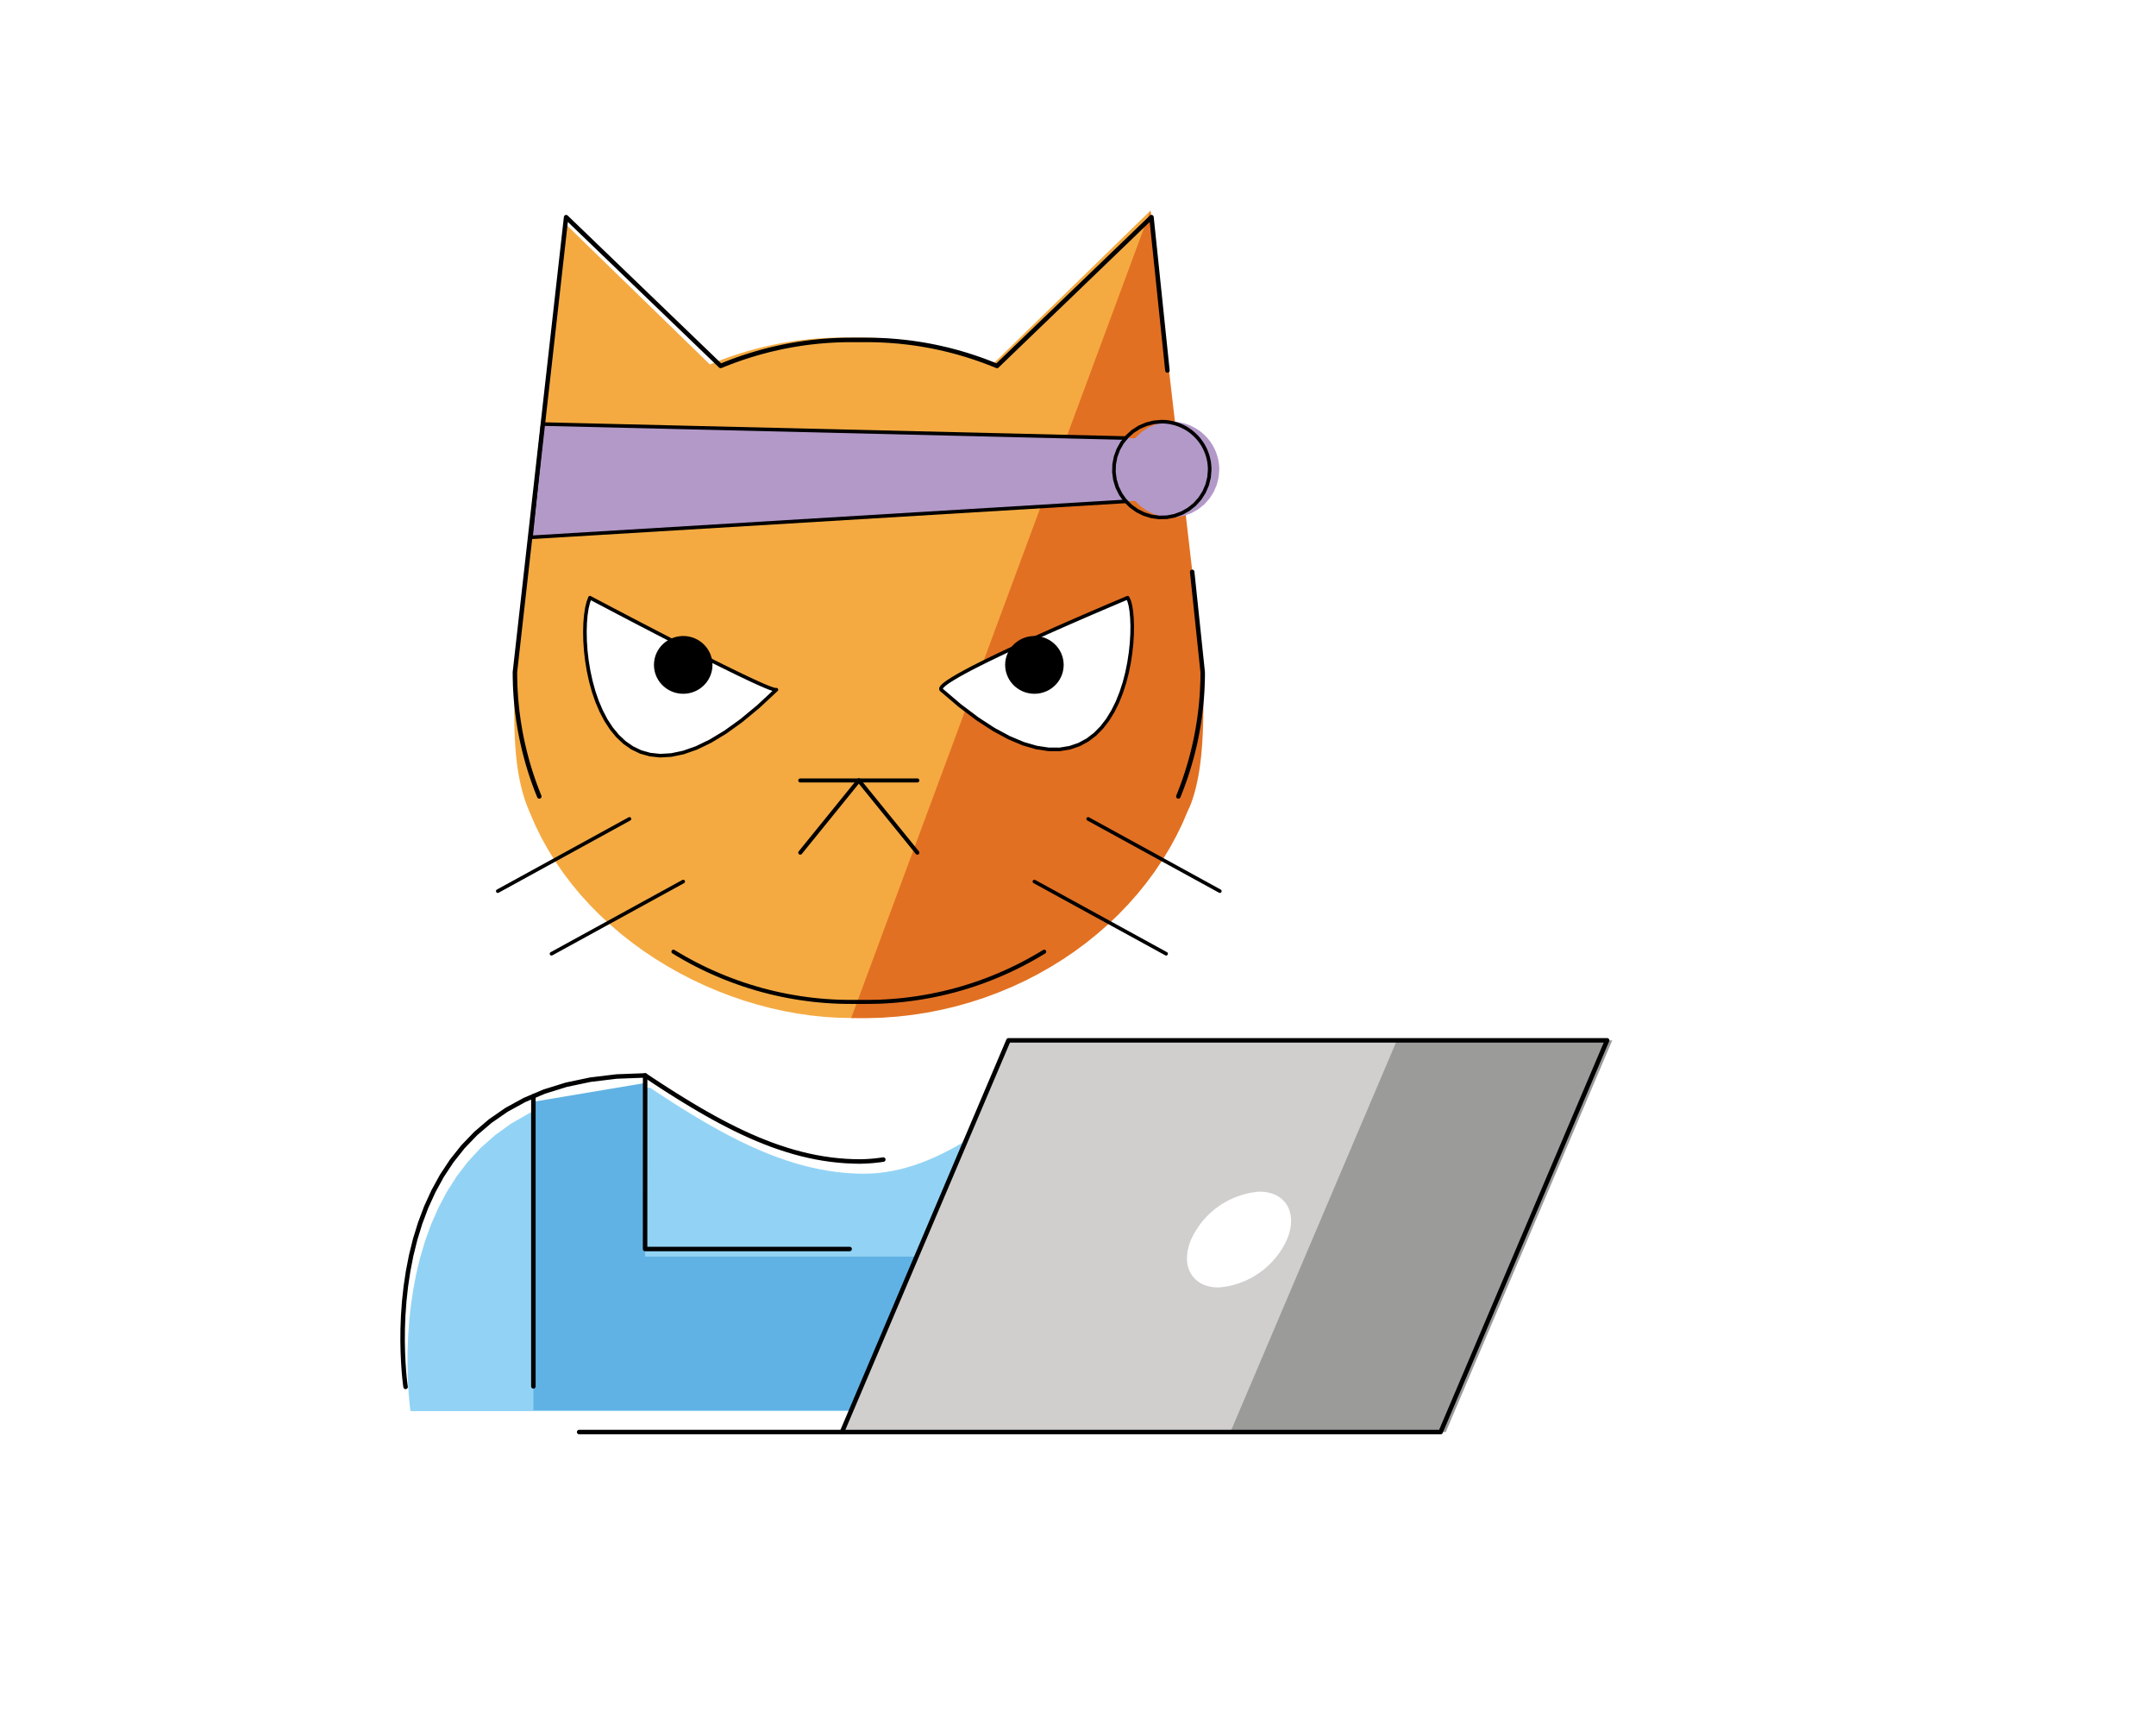 <?xml version='1.0' encoding='UTF-8' ?>
<svg xmlns='http://www.w3.org/2000/svg' xmlns:xlink='http://www.w3.org/1999/xlink' class='svglite' data-engine-version='2.0' width='720.00pt' height='576.00pt' viewBox='0 0 720.00 576.00'>
<defs>
  <style type='text/css'><![CDATA[
    .svglite line, .svglite polyline, .svglite polygon, .svglite path, .svglite rect, .svglite circle {
      fill: none;
      stroke: #000000;
      stroke-linecap: round;
      stroke-linejoin: round;
      stroke-miterlimit: 10.00;
    }
  ]]></style>
</defs>
<rect width='100%' height='100%' style='stroke: none; fill: #FFFFFF;'/>
<defs>
  <clipPath id='cpMC4wMHw3MjAuMDB8MC4wMHw1NzYuMDA='>
    <rect x='0.00' y='0.00' width='720.00' height='576.00' />
  </clipPath>
</defs>
<g clip-path='url(#cpMC4wMHw3MjAuMDB8MC4wMHw1NzYuMDA=)'>
<path d='M 137.08 471.19 L 137.08 471.19 L 137.03 470.81 L 136.89 469.72 L 136.71 467.96 L 136.50 465.59 L 136.31 462.67 L 136.16 459.23 L 136.08 455.35 L 136.11 451.07 L 136.28 446.44 L 136.62 441.52 L 137.16 436.36 L 137.93 431.02 L 138.96 425.54 L 140.29 419.98 L 141.95 414.40 L 143.96 408.84 L 146.37 403.36 L 149.19 398.02 L 152.47 392.86 L 156.23 387.94 L 160.51 383.31 L 165.34 379.03 L 170.74 375.15 L 176.75 371.72 L 183.41 368.79 L 190.74 366.42 L 198.77 364.66 L 207.54 363.57 L 217.08 363.19 L 217.08 363.19 L 219.71 364.93 L 222.31 366.64 L 224.89 368.30 L 227.45 369.92 L 229.99 371.49 L 232.51 373.02 L 235.02 374.51 L 237.51 375.94 L 239.98 377.32 L 242.45 378.66 L 244.90 379.93 L 247.35 381.16 L 249.79 382.32 L 252.22 383.43 L 254.65 384.48 L 257.07 385.46 L 259.50 386.39 L 261.92 387.24 L 264.35 388.03 L 266.78 388.76 L 269.21 389.41 L 271.66 389.99 L 274.11 390.50 L 276.57 390.93 L 279.04 391.29 L 281.53 391.57 L 284.03 391.77 L 286.54 391.89 L 289.08 391.93 L 288.08 391.93 L 288.08 391.93 L 290.60 391.87 L 293.09 391.70 L 295.54 391.40 L 297.95 391.00 L 300.34 390.49 L 302.70 389.88 L 305.03 389.17 L 307.35 388.37 L 309.65 387.47 L 311.93 386.50 L 314.21 385.44 L 316.47 384.30 L 318.73 383.10 L 320.99 381.82 L 323.26 380.49 L 325.52 379.09 L 327.80 377.64 L 330.09 376.14 L 332.39 374.60 L 334.71 373.01 L 337.05 371.38 L 339.41 369.73 L 341.80 368.04 L 344.22 366.34 L 346.67 364.61 L 349.16 362.87 L 351.69 361.11 L 354.26 359.35 L 356.88 357.59 L 356.88 357.59 L 369.19 357.99 L 380.40 359.14 L 390.54 360.99 L 399.66 363.48 L 407.83 366.56 L 415.08 370.17 L 421.46 374.25 L 427.03 378.76 L 431.84 383.62 L 435.93 388.80 L 439.35 394.23 L 442.16 399.85 L 444.39 405.61 L 446.11 411.45 L 447.36 417.33 L 448.19 423.17 L 448.65 428.94 L 448.79 434.56 L 448.66 439.98 L 448.30 445.16 L 447.78 450.03 L 447.13 454.53 L 446.40 458.62 L 445.65 462.22 L 444.93 465.30 L 444.28 467.80 L 443.76 469.64 L 443.41 470.80 L 443.28 471.19 Z' style='fill-rule: nonzero; fill: #92D3F5; stroke-width: 0.75; stroke: none; stroke-linecap: butt; stroke-linejoin: miter; stroke-miterlimit: 4.00;' />
<polyline points='137.08,471.19 137.08,471.19 137.03,470.81 136.89,469.72 136.71,467.96 136.50,465.59 136.31,462.67 136.16,459.23 136.08,455.35 136.11,451.07 136.28,446.44 136.62,441.52 137.16,436.36 137.93,431.02 138.96,425.54 140.29,419.98 141.95,414.40 143.96,408.84 146.37,403.36 149.19,398.02 152.47,392.86 156.23,387.94 160.51,383.31 165.34,379.03 170.74,375.15 176.75,371.72 183.41,368.79 190.74,366.42 198.77,364.66 207.54,363.57 217.08,363.19 217.08,363.19 219.71,364.93 222.31,366.64 224.89,368.30 227.45,369.92 229.99,371.49 232.51,373.02 235.02,374.51 237.51,375.94 239.98,377.32 242.45,378.66 244.90,379.93 247.35,381.16 249.79,382.32 252.22,383.43 254.65,384.48 257.07,385.46 259.50,386.39 261.92,387.24 264.35,388.03 266.78,388.76 269.21,389.41 271.66,389.99 274.11,390.50 276.57,390.93 279.04,391.29 281.53,391.57 284.03,391.77 286.54,391.89 289.08,391.93 288.08,391.93 288.08,391.93 290.60,391.87 293.09,391.70 295.54,391.40 297.95,391.00 300.34,390.49 302.70,389.88 305.03,389.17 307.35,388.37 309.65,387.47 311.93,386.50 314.21,385.44 316.47,384.30 318.73,383.10 320.99,381.82 323.26,380.49 325.52,379.09 327.80,377.64 330.09,376.14 332.39,374.60 334.71,373.01 337.05,371.38 339.41,369.73 341.80,368.04 344.22,366.34 346.67,364.61 349.16,362.87 351.69,361.11 354.26,359.35 356.88,357.59 356.88,357.59 369.19,357.99 380.40,359.14 390.54,360.99 399.66,363.48 407.83,366.56 415.08,370.17 421.46,374.25 427.03,378.76 431.84,383.62 435.93,388.80 439.35,394.23 442.16,399.85 444.39,405.61 446.11,411.45 447.36,417.33 448.19,423.17 448.65,428.94 448.79,434.56 448.66,439.98 448.30,445.16 447.78,450.03 447.13,454.53 446.40,458.62 445.65,462.22 444.93,465.30 444.28,467.80 443.76,469.64 443.41,470.80 443.28,471.19 ' style='stroke-width: 0.75; stroke: none; stroke-linecap: butt; stroke-linejoin: miter; stroke-miterlimit: 4.00;' />
<polygon points='394.38,470.89 394.38,367.89 358.45,361.62 358.45,419.58 215.43,419.58 215.45,361.62 178.12,367.89 178.12,470.89 394.38,470.89 ' style='stroke-width: 0.75; stroke: none; stroke-linecap: butt; stroke-linejoin: miter; stroke-miterlimit: 4.00; fill: #61B2E4;' />
<polygon points='536.70,347.38 481.10,478.18 281.18,478.18 336.78,347.38 536.70,347.38 ' style='stroke-width: 0.75; stroke: none; stroke-linecap: butt; stroke-linejoin: miter; stroke-miterlimit: 4.00; fill: #D0CFCE;' />
<polygon points='538.42,347.38 482.82,478.18 481.06,478.18 410.90,478.18 466.50,347.38 536.66,347.38 538.42,347.38 ' style='stroke-width: 0.75; stroke: none; stroke-linecap: butt; stroke-linejoin: miter; stroke-miterlimit: 4.00; fill: #9B9B9A;' />
<path d='M 393.30 270.31 L 393.30 270.31 L 391.47 274.63 L 389.45 278.84 L 387.26 282.93 L 384.90 286.92 L 382.38 290.78 L 379.69 294.52 L 376.86 298.14 L 373.87 301.62 L 370.73 304.98 L 367.46 308.21 L 364.04 311.29 L 360.49 314.24 L 356.82 317.04 L 353.02 319.70 L 349.10 322.20 L 345.07 324.56 L 340.93 326.76 L 336.68 328.80 L 332.33 330.68 L 327.88 332.40 L 323.34 333.94 L 318.72 335.32 L 314.01 336.52 L 309.22 337.55 L 304.36 338.40 L 299.43 339.06 L 294.43 339.54 L 289.37 339.83 L 284.26 339.93 L 284.26 339.93 L 279.81 339.83 L 275.34 339.55 L 270.85 339.09 L 266.35 338.44 L 261.85 337.62 L 257.36 336.62 L 252.89 335.45 L 248.45 334.11 L 244.05 332.60 L 239.68 330.92 L 235.37 329.09 L 231.13 327.09 L 226.95 324.93 L 222.85 322.62 L 218.84 320.16 L 214.93 317.55 L 211.13 314.79 L 207.43 311.89 L 203.87 308.84 L 200.43 305.66 L 197.13 302.34 L 193.98 298.89 L 191.00 295.30 L 188.17 291.59 L 185.53 287.75 L 183.06 283.79 L 180.79 279.71 L 178.73 275.50 L 176.87 271.19 L 176.28 269.74 L 176.28 269.74 L 175.74 268.36 L 175.25 266.95 L 174.80 265.53 L 174.39 264.09 L 174.02 262.63 L 173.69 261.16 L 173.38 259.67 L 173.11 258.17 L 172.87 256.65 L 172.66 255.12 L 172.48 253.59 L 172.32 252.04 L 172.18 250.48 L 172.07 248.91 L 171.97 247.33 L 171.90 245.75 L 171.84 244.17 L 171.79 242.57 L 171.76 240.98 L 171.74 239.38 L 171.73 237.79 L 171.73 236.19 L 171.73 234.59 L 171.74 232.99 L 171.75 231.40 L 171.76 229.81 L 171.77 228.22 L 171.78 226.64 L 171.78 225.07 L 189.01 74.96 L 237.07 121.70 L 237.07 121.70 L 238.53 121.10 L 240.00 120.52 L 241.48 119.95 L 242.97 119.41 L 244.46 118.89 L 245.96 118.39 L 247.47 117.91 L 248.98 117.45 L 250.50 117.01 L 252.03 116.59 L 253.56 116.19 L 255.10 115.81 L 256.64 115.46 L 258.19 115.13 L 259.74 114.81 L 261.29 114.52 L 262.85 114.25 L 264.42 114.01 L 265.98 113.78 L 267.55 113.58 L 269.12 113.39 L 270.70 113.23 L 272.27 113.09 L 273.85 112.97 L 275.43 112.88 L 277.01 112.80 L 278.59 112.75 L 280.18 112.72 L 281.76 112.71 L 286.75 112.71 L 286.75 112.71 L 288.34 112.72 L 289.92 112.75 L 291.50 112.80 L 293.08 112.88 L 294.66 112.97 L 296.24 113.09 L 297.81 113.23 L 299.39 113.39 L 300.96 113.58 L 302.53 113.78 L 304.10 114.01 L 305.66 114.25 L 307.22 114.52 L 308.77 114.81 L 310.32 115.13 L 311.87 115.46 L 313.41 115.81 L 314.95 116.19 L 316.48 116.59 L 318.01 117.01 L 319.53 117.45 L 321.04 117.91 L 322.55 118.39 L 324.05 118.89 L 325.54 119.41 L 327.03 119.95 L 328.51 120.52 L 329.98 121.10 L 331.44 121.70 L 384.20 70.32 L 401.69 227.41 L 401.69 227.41 L 401.69 228.93 L 401.66 230.45 L 401.61 231.96 L 401.54 233.48 L 401.45 234.99 L 401.34 236.50 L 401.21 238.02 L 401.06 239.53 L 400.90 241.03 L 400.71 242.54 L 400.50 244.04 L 400.27 245.54 L 400.02 247.04 L 399.75 248.53 L 399.46 250.02 L 399.15 251.51 L 398.82 252.99 L 398.48 254.46 L 398.11 255.94 L 397.72 257.40 L 397.32 258.86 L 396.89 260.32 L 396.45 261.77 L 395.98 263.21 L 395.50 264.65 L 394.99 266.08 L 394.47 267.51 L 393.93 268.93 L 393.37 270.34 Z' style='fill-rule: nonzero; fill: #F4AA41; stroke-width: 0.75; stroke: none; stroke-linecap: butt; stroke-linejoin: miter; stroke-miterlimit: 4.00;' />
<polyline points='393.30,270.31 393.30,270.31 391.47,274.63 389.45,278.84 387.26,282.93 384.90,286.92 382.38,290.78 379.69,294.52 376.86,298.14 373.87,301.62 370.73,304.98 367.46,308.21 364.04,311.29 360.49,314.24 356.82,317.04 353.02,319.70 349.10,322.20 345.07,324.56 340.93,326.76 336.68,328.80 332.33,330.68 327.88,332.40 323.34,333.94 318.72,335.32 314.01,336.52 309.22,337.55 304.36,338.40 299.43,339.06 294.43,339.54 289.37,339.83 284.26,339.93 284.26,339.93 279.81,339.83 275.34,339.55 270.85,339.09 266.35,338.44 261.85,337.62 257.36,336.62 252.89,335.45 248.45,334.11 244.05,332.60 239.68,330.92 235.37,329.09 231.13,327.09 226.95,324.93 222.85,322.62 218.84,320.16 214.93,317.55 211.13,314.79 207.43,311.89 203.87,308.84 200.43,305.66 197.13,302.34 193.98,298.89 191.00,295.30 188.17,291.59 185.53,287.75 183.06,283.79 180.79,279.71 178.73,275.50 176.87,271.19 176.28,269.74 176.28,269.74 175.74,268.36 175.25,266.95 174.80,265.53 174.39,264.09 174.02,262.63 173.69,261.16 173.38,259.67 173.11,258.17 172.87,256.65 172.66,255.12 172.48,253.59 172.32,252.04 172.18,250.48 172.07,248.91 171.97,247.33 171.90,245.75 171.84,244.17 171.79,242.57 171.76,240.98 171.74,239.38 171.73,237.79 171.73,236.19 171.73,234.59 171.74,232.99 171.75,231.40 171.76,229.81 171.77,228.22 171.78,226.64 171.78,225.07 189.01,74.96 237.07,121.70 237.07,121.70 238.53,121.10 240.00,120.52 241.48,119.95 242.97,119.41 244.46,118.89 245.96,118.39 247.47,117.91 248.98,117.45 250.50,117.01 252.03,116.59 253.56,116.19 255.10,115.81 256.64,115.46 258.19,115.13 259.74,114.81 261.29,114.52 262.85,114.25 264.42,114.01 265.98,113.78 267.55,113.58 269.12,113.39 270.70,113.23 272.27,113.09 273.85,112.97 275.43,112.88 277.01,112.80 278.59,112.75 280.18,112.72 281.76,112.71 286.75,112.71 286.75,112.71 288.34,112.72 289.92,112.75 291.50,112.80 293.08,112.88 294.66,112.97 296.24,113.09 297.81,113.23 299.39,113.39 300.96,113.58 302.53,113.78 304.10,114.01 305.66,114.25 307.22,114.52 308.77,114.81 310.32,115.13 311.87,115.46 313.41,115.81 314.95,116.19 316.48,116.59 318.01,117.01 319.53,117.45 321.04,117.91 322.55,118.39 324.05,118.89 325.54,119.41 327.03,119.95 328.51,120.52 329.98,121.10 331.44,121.70 384.20,70.32 401.69,227.41 401.69,227.41 401.69,228.93 401.66,230.45 401.61,231.96 401.54,233.48 401.45,234.99 401.34,236.50 401.21,238.02 401.06,239.53 400.90,241.03 400.71,242.54 400.50,244.04 400.27,245.54 400.02,247.04 399.75,248.53 399.46,250.02 399.15,251.51 398.82,252.99 398.48,254.46 398.11,255.94 397.72,257.40 397.32,258.86 396.89,260.32 396.45,261.77 395.98,263.21 395.50,264.65 394.99,266.08 394.47,267.51 393.93,268.93 393.37,270.34 ' style='stroke-width: 0.75; stroke: none; stroke-linecap: butt; stroke-linejoin: miter; stroke-miterlimit: 4.00;' />
<path d='M 284.26 339.93 L 284.26 339.93 L 289.40 339.98 L 294.50 339.83 L 299.57 339.46 L 304.59 338.89 L 309.55 338.13 L 314.46 337.16 L 319.30 336.01 L 324.06 334.66 L 328.75 333.14 L 333.36 331.43 L 337.88 329.55 L 342.30 327.50 L 346.61 325.28 L 350.82 322.89 L 354.92 320.35 L 358.89 317.66 L 362.74 314.81 L 366.45 311.82 L 370.03 308.69 L 373.46 305.42 L 376.74 302.01 L 379.86 298.48 L 382.82 294.82 L 385.61 291.04 L 388.22 287.14 L 390.66 283.13 L 392.90 279.01 L 394.95 274.79 L 396.80 270.46 L 397.32 269.39 L 397.32 269.39 L 397.86 268.00 L 398.35 266.57 L 398.80 265.11 L 399.21 263.62 L 399.58 262.09 L 399.91 260.54 L 400.22 258.96 L 400.49 257.36 L 400.73 255.74 L 400.94 254.10 L 401.13 252.44 L 401.28 250.76 L 401.42 249.08 L 401.53 247.38 L 401.63 245.68 L 401.71 243.97 L 401.76 242.26 L 401.81 240.54 L 401.84 238.83 L 401.86 237.12 L 401.87 235.41 L 401.88 233.72 L 401.87 232.03 L 401.87 230.35 L 401.86 228.69 L 401.84 227.05 L 401.83 225.42 L 401.83 223.82 L 401.82 222.24 L 384.20 70.32 Z' style='fill-rule: nonzero; fill: #E27022; stroke-width: 0.75; stroke: none; stroke-linecap: butt; stroke-linejoin: miter; stroke-miterlimit: 4.00;' />
<polyline points='284.26,339.93 284.26,339.93 289.40,339.98 294.50,339.83 299.57,339.46 304.59,338.89 309.55,338.13 314.46,337.16 319.30,336.01 324.06,334.66 328.75,333.14 333.36,331.43 337.88,329.55 342.30,327.50 346.61,325.28 350.82,322.89 354.92,320.35 358.89,317.66 362.74,314.81 366.45,311.82 370.03,308.69 373.46,305.42 376.74,302.01 379.86,298.48 382.82,294.82 385.61,291.04 388.22,287.14 390.66,283.13 392.90,279.01 394.95,274.79 396.80,270.46 397.32,269.39 397.32,269.39 397.86,268.00 398.35,266.57 398.80,265.11 399.21,263.62 399.58,262.09 399.91,260.54 400.22,258.96 400.49,257.36 400.73,255.74 400.94,254.10 401.13,252.44 401.28,250.76 401.42,249.08 401.53,247.38 401.63,245.68 401.71,243.97 401.76,242.26 401.81,240.54 401.84,238.83 401.86,237.12 401.87,235.41 401.88,233.72 401.87,232.03 401.87,230.35 401.86,228.69 401.84,227.05 401.83,225.42 401.83,223.82 401.82,222.24 384.20,70.32 ' style='stroke-width: 0.75; stroke: none; stroke-linecap: butt; stroke-linejoin: miter; stroke-miterlimit: 4.00;' />
<polygon points='181.22,141.60 177.32,179.42 394.38,166.30 392.11,146.66 181.22,141.60 ' style='stroke-width: 0.75; stroke: none; stroke-linecap: butt; stroke-linejoin: miter; stroke-miterlimit: 4.00; fill: #B399C8;' />
<path d='M 407.18 156.80 L 407.18 156.80 L 406.97 159.39 L 406.34 161.91 L 405.31 164.29 L 403.92 166.48 L 402.18 168.42 L 400.16 170.04 L 397.90 171.32 L 395.46 172.22 L 392.91 172.71 L 390.31 172.78 L 387.74 172.43 L 385.26 171.66 L 382.93 170.51 L 380.82 168.99 L 378.98 167.16 L 377.47 165.05 L 376.31 162.72 L 375.55 160.24 L 375.20 157.67 L 375.27 155.07 L 375.76 152.52 L 376.66 150.08 L 377.93 147.82 L 379.56 145.80 L 381.49 144.06 L 383.68 142.66 L 386.07 141.64 L 388.59 141.01 L 391.18 140.80 L 391.18 140.80 L 392.04 140.82 L 392.91 140.89 L 393.77 141.01 L 394.62 141.18 L 395.46 141.38 L 396.29 141.64 L 397.10 141.94 L 397.89 142.28 L 398.67 142.67 L 399.43 143.09 L 400.16 143.56 L 400.86 144.06 L 401.53 144.61 L 402.18 145.19 L 402.79 145.80 L 403.37 146.44 L 403.91 147.12 L 404.42 147.82 L 404.89 148.55 L 405.31 149.31 L 405.70 150.08 L 406.04 150.88 L 406.34 151.69 L 406.59 152.52 L 406.80 153.36 L 406.97 154.21 L 407.08 155.07 L 407.15 155.93 L 407.18 156.80 Z' style='fill-rule: nonzero; fill: #B399C8; stroke-width: 0.75; stroke: none; stroke-linecap: butt; stroke-linejoin: miter; stroke-miterlimit: 4.00;' />
<polyline points='407.18,156.80 407.18,156.80 406.97,159.39 406.34,161.91 405.31,164.29 403.92,166.48 402.18,168.42 400.16,170.04 397.90,171.32 395.46,172.22 392.91,172.71 390.31,172.78 387.74,172.43 385.26,171.66 382.93,170.51 380.82,168.99 378.98,167.16 377.47,165.05 376.31,162.72 375.55,160.24 375.20,157.67 375.27,155.07 375.76,152.52 376.66,150.08 377.93,147.82 379.56,145.80 381.49,144.06 383.68,142.66 386.07,141.64 388.59,141.01 391.18,140.80 391.18,140.80 392.04,140.82 392.91,140.89 393.77,141.01 394.62,141.18 395.46,141.38 396.29,141.64 397.10,141.94 397.89,142.28 398.67,142.67 399.43,143.09 400.16,143.56 400.86,144.06 401.53,144.61 402.18,145.19 402.79,145.80 403.37,146.44 403.91,147.12 404.42,147.82 404.89,148.55 405.31,149.31 405.70,150.08 406.04,150.88 406.34,151.69 406.59,152.52 406.80,153.36 406.97,154.21 407.08,155.07 407.15,155.93 407.18,156.80 ' style='stroke-width: 0.75; stroke: none; stroke-linecap: butt; stroke-linejoin: miter; stroke-miterlimit: 4.00;' />
<path d='M 376.58 199.80 L 376.58 199.80 L 376.35 199.89 L 375.69 200.17 L 374.63 200.62 L 373.20 201.22 L 371.44 201.97 L 369.37 202.85 L 367.04 203.85 L 364.47 204.95 L 361.70 206.15 L 358.75 207.43 L 355.67 208.78 L 352.49 210.18 L 349.24 211.63 L 345.94 213.11 L 342.64 214.61 L 339.37 216.12 L 336.16 217.62 L 333.04 219.09 L 330.05 220.54 L 327.22 221.95 L 324.58 223.29 L 322.16 224.57 L 320.00 225.77 L 318.14 226.87 L 316.59 227.86 L 315.40 228.74 L 314.61 229.48 L 314.23 230.08 L 314.31 230.52 L 314.31 230.52 L 320.57 235.85 L 326.44 240.27 L 331.92 243.83 L 337.02 246.57 L 341.75 248.55 L 346.14 249.83 L 350.18 250.44 L 353.90 250.44 L 357.29 249.89 L 360.38 248.83 L 363.18 247.31 L 365.70 245.39 L 367.94 243.11 L 369.93 240.53 L 371.66 237.69 L 373.17 234.65 L 374.44 231.46 L 375.51 228.17 L 376.38 224.83 L 377.05 221.48 L 377.55 218.19 L 377.89 215.00 L 378.07 211.97 L 378.11 209.14 L 378.01 206.56 L 377.80 204.28 L 377.49 202.36 L 377.07 200.85 L 376.58 199.80 L 376.58 199.80 Z' style='fill-rule: nonzero; fill: #FFFFFF; stroke-width: 0.75; stroke: none; stroke-linecap: butt; stroke-linejoin: miter; stroke-miterlimit: 4.00;' />
<polygon points='376.58,199.80 376.58,199.80 376.35,199.89 375.69,200.17 374.63,200.62 373.20,201.22 371.44,201.97 369.37,202.85 367.04,203.85 364.47,204.95 361.70,206.15 358.75,207.43 355.67,208.78 352.49,210.18 349.24,211.63 345.94,213.11 342.64,214.61 339.37,216.12 336.16,217.62 333.04,219.09 330.05,220.54 327.22,221.95 324.58,223.29 322.16,224.57 320.00,225.77 318.14,226.87 316.59,227.86 315.40,228.74 314.61,229.48 314.23,230.08 314.31,230.52 314.31,230.52 320.57,235.85 326.44,240.27 331.92,243.83 337.02,246.57 341.75,248.55 346.14,249.83 350.18,250.44 353.90,250.44 357.29,249.89 360.38,248.83 363.18,247.31 365.70,245.39 367.94,243.11 369.93,240.53 371.66,237.69 373.17,234.65 374.44,231.46 375.51,228.17 376.38,224.83 377.05,221.48 377.55,218.19 377.89,215.00 378.07,211.97 378.11,209.14 378.01,206.56 377.80,204.28 377.49,202.36 377.07,200.85 376.58,199.80 376.58,199.80 ' style='stroke-width: 0.75; stroke: none; stroke-linecap: butt; stroke-linejoin: miter; stroke-miterlimit: 4.00; fill: none;' />
<path d='M 197.02 199.80 L 197.02 199.80 L 197.24 199.91 L 197.85 200.23 L 198.83 200.76 L 200.16 201.46 L 201.81 202.32 L 203.73 203.34 L 205.92 204.48 L 208.33 205.75 L 210.93 207.11 L 213.71 208.56 L 216.62 210.07 L 219.64 211.63 L 222.74 213.24 L 225.89 214.86 L 229.07 216.48 L 232.23 218.09 L 235.36 219.67 L 238.42 221.21 L 241.38 222.68 L 244.22 224.08 L 246.91 225.39 L 249.41 226.58 L 251.69 227.65 L 253.74 228.58 L 255.51 229.34 L 256.98 229.94 L 258.12 230.34 L 258.90 230.54 L 259.29 230.52 L 259.29 230.52 L 253.24 236.15 L 247.54 240.86 L 242.20 244.71 L 237.21 247.72 L 232.55 249.97 L 228.22 251.49 L 224.20 252.33 L 220.49 252.55 L 217.08 252.19 L 213.96 251.31 L 211.12 249.94 L 208.55 248.15 L 206.24 245.98 L 204.18 243.48 L 202.36 240.70 L 200.78 237.68 L 199.41 234.48 L 198.26 231.15 L 197.32 227.74 L 196.57 224.29 L 196.00 220.85 L 195.61 217.48 L 195.39 214.22 L 195.33 211.13 L 195.41 208.24 L 195.63 205.62 L 195.98 203.30 L 196.45 201.35 L 197.02 199.80 L 197.02 199.80 Z' style='fill-rule: nonzero; fill: #FFFFFF; stroke-width: 0.75; stroke: none; stroke-linecap: butt; stroke-linejoin: miter; stroke-miterlimit: 4.00;' />
<polygon points='197.02,199.80 197.02,199.80 197.24,199.91 197.85,200.23 198.83,200.76 200.16,201.46 201.81,202.32 203.73,203.34 205.92,204.48 208.33,205.75 210.93,207.11 213.71,208.56 216.62,210.07 219.64,211.63 222.74,213.24 225.89,214.86 229.07,216.48 232.23,218.09 235.36,219.67 238.42,221.21 241.38,222.68 244.22,224.08 246.91,225.39 249.41,226.58 251.69,227.65 253.74,228.58 255.51,229.34 256.98,229.94 258.12,230.34 258.90,230.54 259.29,230.52 259.29,230.52 253.24,236.15 247.54,240.86 242.20,244.71 237.21,247.72 232.55,249.97 228.22,251.49 224.20,252.33 220.49,252.55 217.08,252.19 213.96,251.31 211.12,249.94 208.55,248.15 206.24,245.98 204.18,243.48 202.36,240.70 200.78,237.68 199.41,234.48 198.26,231.15 197.32,227.74 196.57,224.29 196.00,220.85 195.61,217.48 195.39,214.22 195.33,211.13 195.41,208.24 195.63,205.62 195.98,203.30 196.45,201.35 197.02,199.80 197.02,199.80 ' style='stroke-width: 0.75; stroke: none; stroke-linecap: butt; stroke-linejoin: miter; stroke-miterlimit: 4.00; fill: none;' />
<path d='M 429.77 413.90 L 429.77 413.90 L 429.34 414.81 L 428.88 415.70 L 428.38 416.58 L 427.85 417.44 L 427.29 418.27 L 426.70 419.09 L 426.07 419.88 L 425.43 420.65 L 424.75 421.40 L 424.04 422.12 L 423.31 422.81 L 422.56 423.48 L 421.78 424.12 L 420.97 424.72 L 420.15 425.30 L 419.30 425.85 L 418.44 426.37 L 417.56 426.85 L 416.66 427.30 L 415.74 427.72 L 414.81 428.11 L 413.86 428.46 L 412.91 428.77 L 411.94 429.05 L 410.96 429.29 L 409.98 429.50 L 408.98 429.67 L 407.98 429.80 L 406.98 429.90 L 406.98 429.90 L 406.09 429.88 L 405.22 429.80 L 404.40 429.68 L 403.61 429.51 L 402.85 429.29 L 402.13 429.03 L 401.45 428.73 L 400.81 428.38 L 400.21 427.99 L 399.66 427.57 L 399.14 427.11 L 398.66 426.61 L 398.23 426.08 L 397.84 425.51 L 397.49 424.91 L 397.19 424.28 L 396.94 423.62 L 396.73 422.93 L 396.57 422.22 L 396.46 421.48 L 396.40 420.72 L 396.39 419.93 L 396.43 419.12 L 396.52 418.29 L 396.66 417.45 L 396.86 416.58 L 397.11 415.70 L 397.41 414.81 L 397.77 413.90 L 397.77 413.90 L 398.20 412.99 L 398.67 412.10 L 399.17 411.22 L 399.70 410.37 L 400.26 409.53 L 400.85 408.71 L 401.47 407.92 L 402.12 407.15 L 402.80 406.40 L 403.50 405.68 L 404.23 404.99 L 404.99 404.33 L 405.77 403.69 L 406.57 403.08 L 407.40 402.50 L 408.24 401.95 L 409.11 401.44 L 409.99 400.95 L 410.89 400.50 L 411.81 400.08 L 412.74 399.70 L 413.68 399.35 L 414.64 399.03 L 415.61 398.75 L 416.59 398.51 L 417.57 398.30 L 418.56 398.13 L 419.56 398.00 L 420.56 397.90 L 420.56 397.90 L 421.46 397.93 L 422.32 398.00 L 423.15 398.12 L 423.94 398.30 L 424.70 398.51 L 425.41 398.77 L 426.09 399.08 L 426.73 399.42 L 427.33 399.81 L 427.89 400.23 L 428.41 400.70 L 428.88 401.19 L 429.32 401.73 L 429.71 402.29 L 430.05 402.89 L 430.35 403.52 L 430.60 404.18 L 430.81 404.87 L 430.97 405.59 L 431.08 406.32 L 431.14 407.09 L 431.15 407.88 L 431.12 408.68 L 431.03 409.51 L 430.88 410.36 L 430.69 411.22 L 430.44 412.10 L 430.13 412.99 L 429.77 413.90 Z' style='fill-rule: nonzero; fill: #FFFFFF; stroke-width: 0.75; stroke: none; stroke-linecap: butt; stroke-linejoin: miter; stroke-miterlimit: 4.00;' />
<polyline points='429.77,413.90 429.77,413.90 429.34,414.81 428.88,415.70 428.38,416.58 427.85,417.44 427.29,418.27 426.70,419.09 426.07,419.88 425.43,420.65 424.75,421.40 424.04,422.12 423.31,422.81 422.56,423.48 421.78,424.12 420.97,424.72 420.15,425.30 419.30,425.85 418.44,426.37 417.56,426.85 416.66,427.30 415.74,427.72 414.81,428.11 413.86,428.46 412.91,428.77 411.94,429.05 410.96,429.29 409.98,429.50 408.98,429.67 407.98,429.80 406.98,429.90 406.98,429.90 406.09,429.88 405.22,429.80 404.40,429.68 403.61,429.51 402.85,429.29 402.13,429.03 401.45,428.73 400.81,428.38 400.21,427.99 399.66,427.57 399.14,427.11 398.66,426.61 398.23,426.08 397.84,425.51 397.49,424.91 397.19,424.28 396.94,423.62 396.73,422.93 396.57,422.22 396.46,421.48 396.40,420.72 396.39,419.93 396.43,419.12 396.52,418.29 396.66,417.45 396.86,416.58 397.11,415.70 397.41,414.81 397.77,413.90 397.77,413.90 398.20,412.99 398.67,412.10 399.17,411.22 399.70,410.37 400.26,409.53 400.85,408.71 401.47,407.92 402.12,407.15 402.80,406.40 403.50,405.68 404.23,404.99 404.99,404.33 405.77,403.69 406.57,403.08 407.40,402.50 408.24,401.95 409.11,401.44 409.99,400.95 410.89,400.50 411.81,400.08 412.74,399.70 413.68,399.35 414.64,399.03 415.61,398.75 416.59,398.51 417.57,398.30 418.56,398.13 419.56,398.00 420.56,397.90 420.56,397.90 421.46,397.93 422.32,398.00 423.15,398.12 423.94,398.30 424.70,398.51 425.41,398.77 426.09,399.08 426.73,399.42 427.33,399.81 427.89,400.23 428.41,400.70 428.88,401.19 429.32,401.73 429.71,402.29 430.05,402.89 430.35,403.52 430.60,404.18 430.81,404.87 430.97,405.59 431.08,406.32 431.14,407.09 431.15,407.88 431.12,408.68 431.03,409.51 430.88,410.36 430.69,411.22 430.44,412.10 430.13,412.99 429.77,413.90 ' style='stroke-width: 0.75; stroke: none; stroke-linecap: butt; stroke-linejoin: miter; stroke-miterlimit: 4.00;' />
<polyline points='294.98,387.19 294.98,387.19 294.69,387.23 294.39,387.28 294.10,387.32 293.81,387.36 293.52,387.40 293.22,387.43 292.93,387.47 292.64,387.50 292.34,387.53 292.05,387.56 291.76,387.59 291.46,387.62 291.17,387.64 290.87,387.67 290.58,387.69 290.28,387.71 289.99,387.73 289.69,387.75 289.40,387.76 289.10,387.78 288.81,387.79 288.51,387.80 288.22,387.81 287.92,387.82 287.63,387.83 287.33,387.83 287.04,387.84 286.74,387.84 286.45,387.84 287.45,387.84 287.45,387.84 284.91,387.80 282.40,387.68 279.90,387.48 277.41,387.20 274.94,386.84 272.48,386.41 270.03,385.90 267.58,385.32 265.15,384.67 262.72,383.94 260.29,383.15 257.86,382.30 255.44,381.37 253.01,380.39 250.59,379.34 248.15,378.23 245.72,377.07 243.27,375.84 240.82,374.57 238.35,373.23 235.88,371.85 233.39,370.42 230.88,368.93 228.36,367.40 225.82,365.83 223.26,364.21 220.68,362.55 218.08,360.84 215.45,359.10 215.45,359.10 205.91,359.46 197.14,360.52 189.11,362.21 181.78,364.49 175.12,367.31 169.11,370.61 163.71,374.35 158.88,378.48 154.60,382.93 150.84,387.67 147.56,392.64 144.74,397.79 142.33,403.06 140.32,408.41 138.66,413.79 137.33,419.14 136.30,424.42 135.53,429.56 134.99,434.53 134.65,439.27 134.48,443.72 134.45,447.85 134.53,451.59 134.68,454.89 134.87,457.71 135.07,459.99 135.26,461.69 135.39,462.74 135.45,463.10 ' style='stroke-width: 1.50;' />
<polyline points='283.74,417.06 215.43,417.06 215.45,359.10 ' style='stroke-width: 1.50;' />
<polyline points='178.12,366.06 178.12,462.93 ' style='stroke-width: 1.50;' />
<polygon points='281.18,478.18 481.10,478.18 536.70,347.38 336.78,347.38 281.18,478.18 ' style='stroke-width: 1.50; fill: none;' />
<polyline points='193.41,478.18 281.17,478.18 ' style='stroke-width: 1.50;' />
<polyline points='306.35,284.71 286.80,260.60 ' style='stroke-width: 1.35;' />
<polyline points='267.25,284.71 286.80,260.60 ' style='stroke-width: 1.35;' />
<polyline points='267.25,260.60 306.35,260.60 ' style='stroke-width: 1.35;' />
<polyline points='398.13,190.95 401.64,224.43 401.64,224.43 401.64,225.90 401.61,227.36 401.56,228.83 401.49,230.30 401.41,231.76 401.30,233.23 401.17,234.69 401.03,236.15 400.86,237.61 400.68,239.06 400.47,240.52 400.25,241.97 400.00,243.42 399.74,244.86 399.46,246.30 399.16,247.74 398.84,249.17 398.50,250.60 398.14,252.02 397.76,253.44 397.36,254.85 396.94,256.26 396.51,257.66 396.06,259.06 395.58,260.45 395.09,261.83 394.58,263.21 394.05,264.58 393.51,265.94 ' style='stroke-width: 1.50;' />
<polyline points='180.10,265.94 180.10,265.94 179.55,264.58 179.02,263.21 178.51,261.83 178.02,260.45 177.55,259.06 177.09,257.66 176.66,256.26 176.24,254.85 175.85,253.44 175.47,252.02 175.11,250.60 174.77,249.17 174.45,247.74 174.14,246.30 173.86,244.86 173.60,243.42 173.36,241.97 173.13,240.52 172.93,239.06 172.74,237.61 172.58,236.15 172.43,234.69 172.30,233.23 172.20,231.76 172.11,230.30 172.04,228.83 172.00,227.36 171.97,225.90 171.96,224.43 189.06,72.51 240.66,122.19 240.66,122.19 242.09,121.61 243.53,121.05 244.98,120.50 246.43,119.98 247.89,119.47 249.36,118.99 250.84,118.52 252.32,118.08 253.80,117.65 255.30,117.25 256.80,116.86 258.30,116.50 259.81,116.16 261.32,115.83 262.84,115.53 264.36,115.25 265.88,114.99 267.41,114.75 268.94,114.53 270.47,114.33 272.01,114.16 273.55,114.00 275.09,113.87 276.63,113.75 278.18,113.66 279.72,113.59 281.27,113.54 282.81,113.51 284.36,113.50 289.24,113.50 289.24,113.50 290.79,113.51 292.34,113.54 293.88,113.59 295.43,113.66 296.97,113.75 298.51,113.87 300.06,114.00 301.59,114.16 303.13,114.33 304.67,114.53 306.20,114.75 307.72,114.99 309.25,115.25 310.77,115.53 312.29,115.83 313.80,116.16 315.31,116.50 316.81,116.86 318.31,117.25 319.80,117.65 321.29,118.08 322.77,118.52 324.25,118.99 325.71,119.47 327.18,119.98 328.63,120.50 330.08,121.05 331.52,121.61 332.95,122.19 384.54,72.51 389.86,123.70 ' style='stroke-width: 1.50;' />
<polyline points='224.90,317.78 224.90,317.78 226.74,318.89 228.61,319.97 230.50,321.01 232.41,322.02 234.34,322.99 236.28,323.92 238.25,324.81 240.23,325.67 242.22,326.49 244.24,327.27 246.26,328.01 248.30,328.72 250.36,329.38 252.42,330.01 254.50,330.60 256.59,331.14 258.68,331.65 260.79,332.11 262.91,332.54 265.03,332.92 267.16,333.27 269.30,333.57 271.44,333.84 273.58,334.06 275.73,334.24 277.89,334.38 280.04,334.48 282.20,334.53 284.36,334.55 289.24,334.55 289.24,334.55 291.40,334.53 293.56,334.48 295.72,334.38 297.87,334.24 300.02,334.06 302.17,333.84 304.31,333.57 306.44,333.27 308.57,332.92 310.70,332.54 312.81,332.11 314.92,331.65 317.02,331.14 319.11,330.60 321.18,330.01 323.25,329.38 325.30,328.72 327.34,328.02 329.37,327.27 331.38,326.49 333.37,325.67 335.36,324.81 337.32,323.92 339.26,322.99 341.19,322.02 343.10,321.01 344.99,319.97 346.86,318.89 348.71,317.78 ' style='stroke-width: 1.35;' />
<polygon points='237.93,222.02 237.88,223.02 237.72,224.02 237.45,225.00 237.09,225.94 236.62,226.84 236.07,227.69 235.42,228.47 234.70,229.18 233.90,229.82 233.05,230.37 232.13,230.83 231.18,231.19 230.19,231.45 229.18,231.61 228.16,231.66 227.14,231.61 226.13,231.45 225.14,231.19 224.18,230.83 223.27,230.37 222.41,229.82 221.62,229.18 220.90,228.47 220.25,227.69 219.70,226.84 219.23,225.94 218.86,225.00 218.60,224.02 218.44,223.02 218.39,222.02 218.44,221.01 218.60,220.01 218.86,219.04 219.23,218.09 219.70,217.19 220.25,216.35 220.90,215.56 221.62,214.85 222.41,214.21 223.27,213.66 224.18,213.20 225.14,212.84 226.13,212.58 227.14,212.42 228.16,212.37 229.18,212.42 230.19,212.58 231.18,212.84 232.13,213.20 233.05,213.66 233.90,214.21 234.70,214.85 235.42,215.56 236.07,216.35 236.62,217.19 237.09,218.09 237.45,219.04 237.72,220.01 237.88,221.01 ' style='stroke-width: 0.75; stroke: none; stroke-linecap: butt; stroke-linejoin: miter; stroke-miterlimit: 4.00; fill: #000000;' />
<polygon points='355.22,222.02 355.16,223.02 355.00,224.02 354.74,225.00 354.37,225.94 353.91,226.84 353.35,227.69 352.71,228.47 351.98,229.18 351.19,229.82 350.33,230.37 349.42,230.83 348.46,231.19 347.48,231.45 346.47,231.61 345.44,231.66 344.42,231.61 343.41,231.45 342.42,231.19 341.47,230.83 340.56,230.37 339.70,229.82 338.90,229.18 338.18,228.47 337.54,227.69 336.98,226.84 336.52,225.94 336.15,225.00 335.88,224.02 335.72,223.02 335.67,222.02 335.72,221.01 335.88,220.01 336.15,219.04 336.52,218.09 336.98,217.19 337.54,216.35 338.18,215.56 338.90,214.85 339.70,214.21 340.56,213.66 341.47,213.20 342.42,212.84 343.41,212.58 344.42,212.42 345.44,212.37 346.47,212.42 347.48,212.58 348.46,212.84 349.42,213.20 350.33,213.66 351.19,214.21 351.98,214.85 352.71,215.56 353.35,216.35 353.91,217.19 354.37,218.09 354.74,219.04 355.00,220.01 355.16,221.01 ' style='stroke-width: 0.75; stroke: none; stroke-linecap: butt; stroke-linejoin: miter; stroke-miterlimit: 4.00; fill: #000000;' />
<polygon points='376.58,199.58 376.58,199.58 376.35,199.67 375.69,199.95 374.63,200.40 373.20,201.00 371.44,201.75 369.37,202.63 367.04,203.63 364.47,204.73 361.70,205.93 358.75,207.21 355.67,208.56 352.49,209.96 349.24,211.41 345.94,212.89 342.64,214.39 339.37,215.90 336.16,217.40 333.04,218.88 330.05,220.32 327.22,221.73 324.58,223.07 322.16,224.35 320.00,225.55 318.14,226.65 316.59,227.64 315.40,228.52 314.61,229.26 314.23,229.86 314.31,230.30 314.31,230.30 320.57,235.63 326.44,240.05 331.92,243.61 337.02,246.35 341.75,248.34 346.14,249.61 350.18,250.22 353.90,250.23 357.29,249.67 360.38,248.61 363.18,247.09 365.70,245.17 367.94,242.89 369.93,240.31 371.66,237.47 373.17,234.43 374.44,231.24 375.51,227.95 376.38,224.61 377.05,221.27 377.55,217.97 377.89,214.79 378.07,211.75 378.11,208.92 378.01,206.34 377.80,204.06 377.49,202.15 377.07,200.63 376.58,199.58 376.58,199.58 ' style='stroke-width: 1.20; fill: none;' />
<polyline points='407.37,297.56 363.39,273.44 ' style='stroke-width: 1.20;' />
<polyline points='389.43,318.47 345.44,294.36 ' style='stroke-width: 1.20;' />
<polygon points='197.02,199.58 197.02,199.58 197.24,199.69 197.85,200.02 198.83,200.54 200.16,201.24 201.81,202.10 203.73,203.12 205.92,204.27 208.33,205.53 210.93,206.89 213.71,208.34 216.62,209.85 219.64,211.42 222.74,213.02 225.89,214.64 229.07,216.26 232.23,217.87 235.36,219.45 238.42,220.99 241.38,222.46 244.22,223.86 246.91,225.17 249.41,226.36 251.69,227.43 253.74,228.36 255.51,229.13 256.98,229.72 258.12,230.12 258.90,230.32 259.29,230.30 259.29,230.30 253.24,235.93 247.54,240.65 242.20,244.49 237.21,247.50 232.55,249.75 228.22,251.27 224.20,252.11 220.49,252.33 217.08,251.97 213.96,251.09 211.12,249.72 208.55,247.93 206.24,245.76 204.18,243.26 202.36,240.48 200.78,237.46 199.41,234.26 198.26,230.93 197.32,227.52 196.57,224.07 196.00,220.63 195.61,217.26 195.39,214.00 195.33,210.91 195.41,208.02 195.63,205.40 195.98,203.08 196.45,201.13 197.02,199.58 197.02,199.58 ' style='stroke-width: 1.20; fill: none;' />
<polyline points='166.23,297.56 210.21,273.44 ' style='stroke-width: 1.20;' />
<polyline points='184.18,318.47 228.16,294.36 ' style='stroke-width: 1.20;' />
<polyline points='375.98,146.27 181.22,141.60 177.32,179.42 376.04,167.41 ' style='stroke-width: 1.20;' />
<polyline points='403.98,156.80 403.98,156.80 403.77,159.39 403.14,161.91 402.11,164.29 400.72,166.48 398.98,168.42 396.96,170.04 394.70,171.32 392.26,172.22 389.71,172.71 387.11,172.78 384.54,172.43 382.06,171.66 379.73,170.51 377.62,168.99 375.78,167.16 374.27,165.05 373.11,162.72 372.35,160.24 372.00,157.67 372.07,155.07 372.56,152.52 373.46,150.08 374.73,147.82 376.36,145.80 378.29,144.06 380.48,142.66 382.87,141.64 385.39,141.01 387.98,140.80 387.98,140.80 388.84,140.82 389.71,140.89 390.57,141.01 391.42,141.18 392.26,141.38 393.09,141.64 393.90,141.94 394.69,142.28 395.47,142.67 396.23,143.09 396.96,143.56 397.66,144.06 398.33,144.61 398.98,145.19 399.59,145.80 400.17,146.44 400.71,147.12 401.22,147.82 401.69,148.55 402.11,149.31 402.50,150.08 402.84,150.88 403.14,151.69 403.39,152.52 403.60,153.36 403.77,154.21 403.88,155.07 403.95,155.93 403.98,156.80 ' style='stroke-width: 1.20;' />
</g>
</svg>
